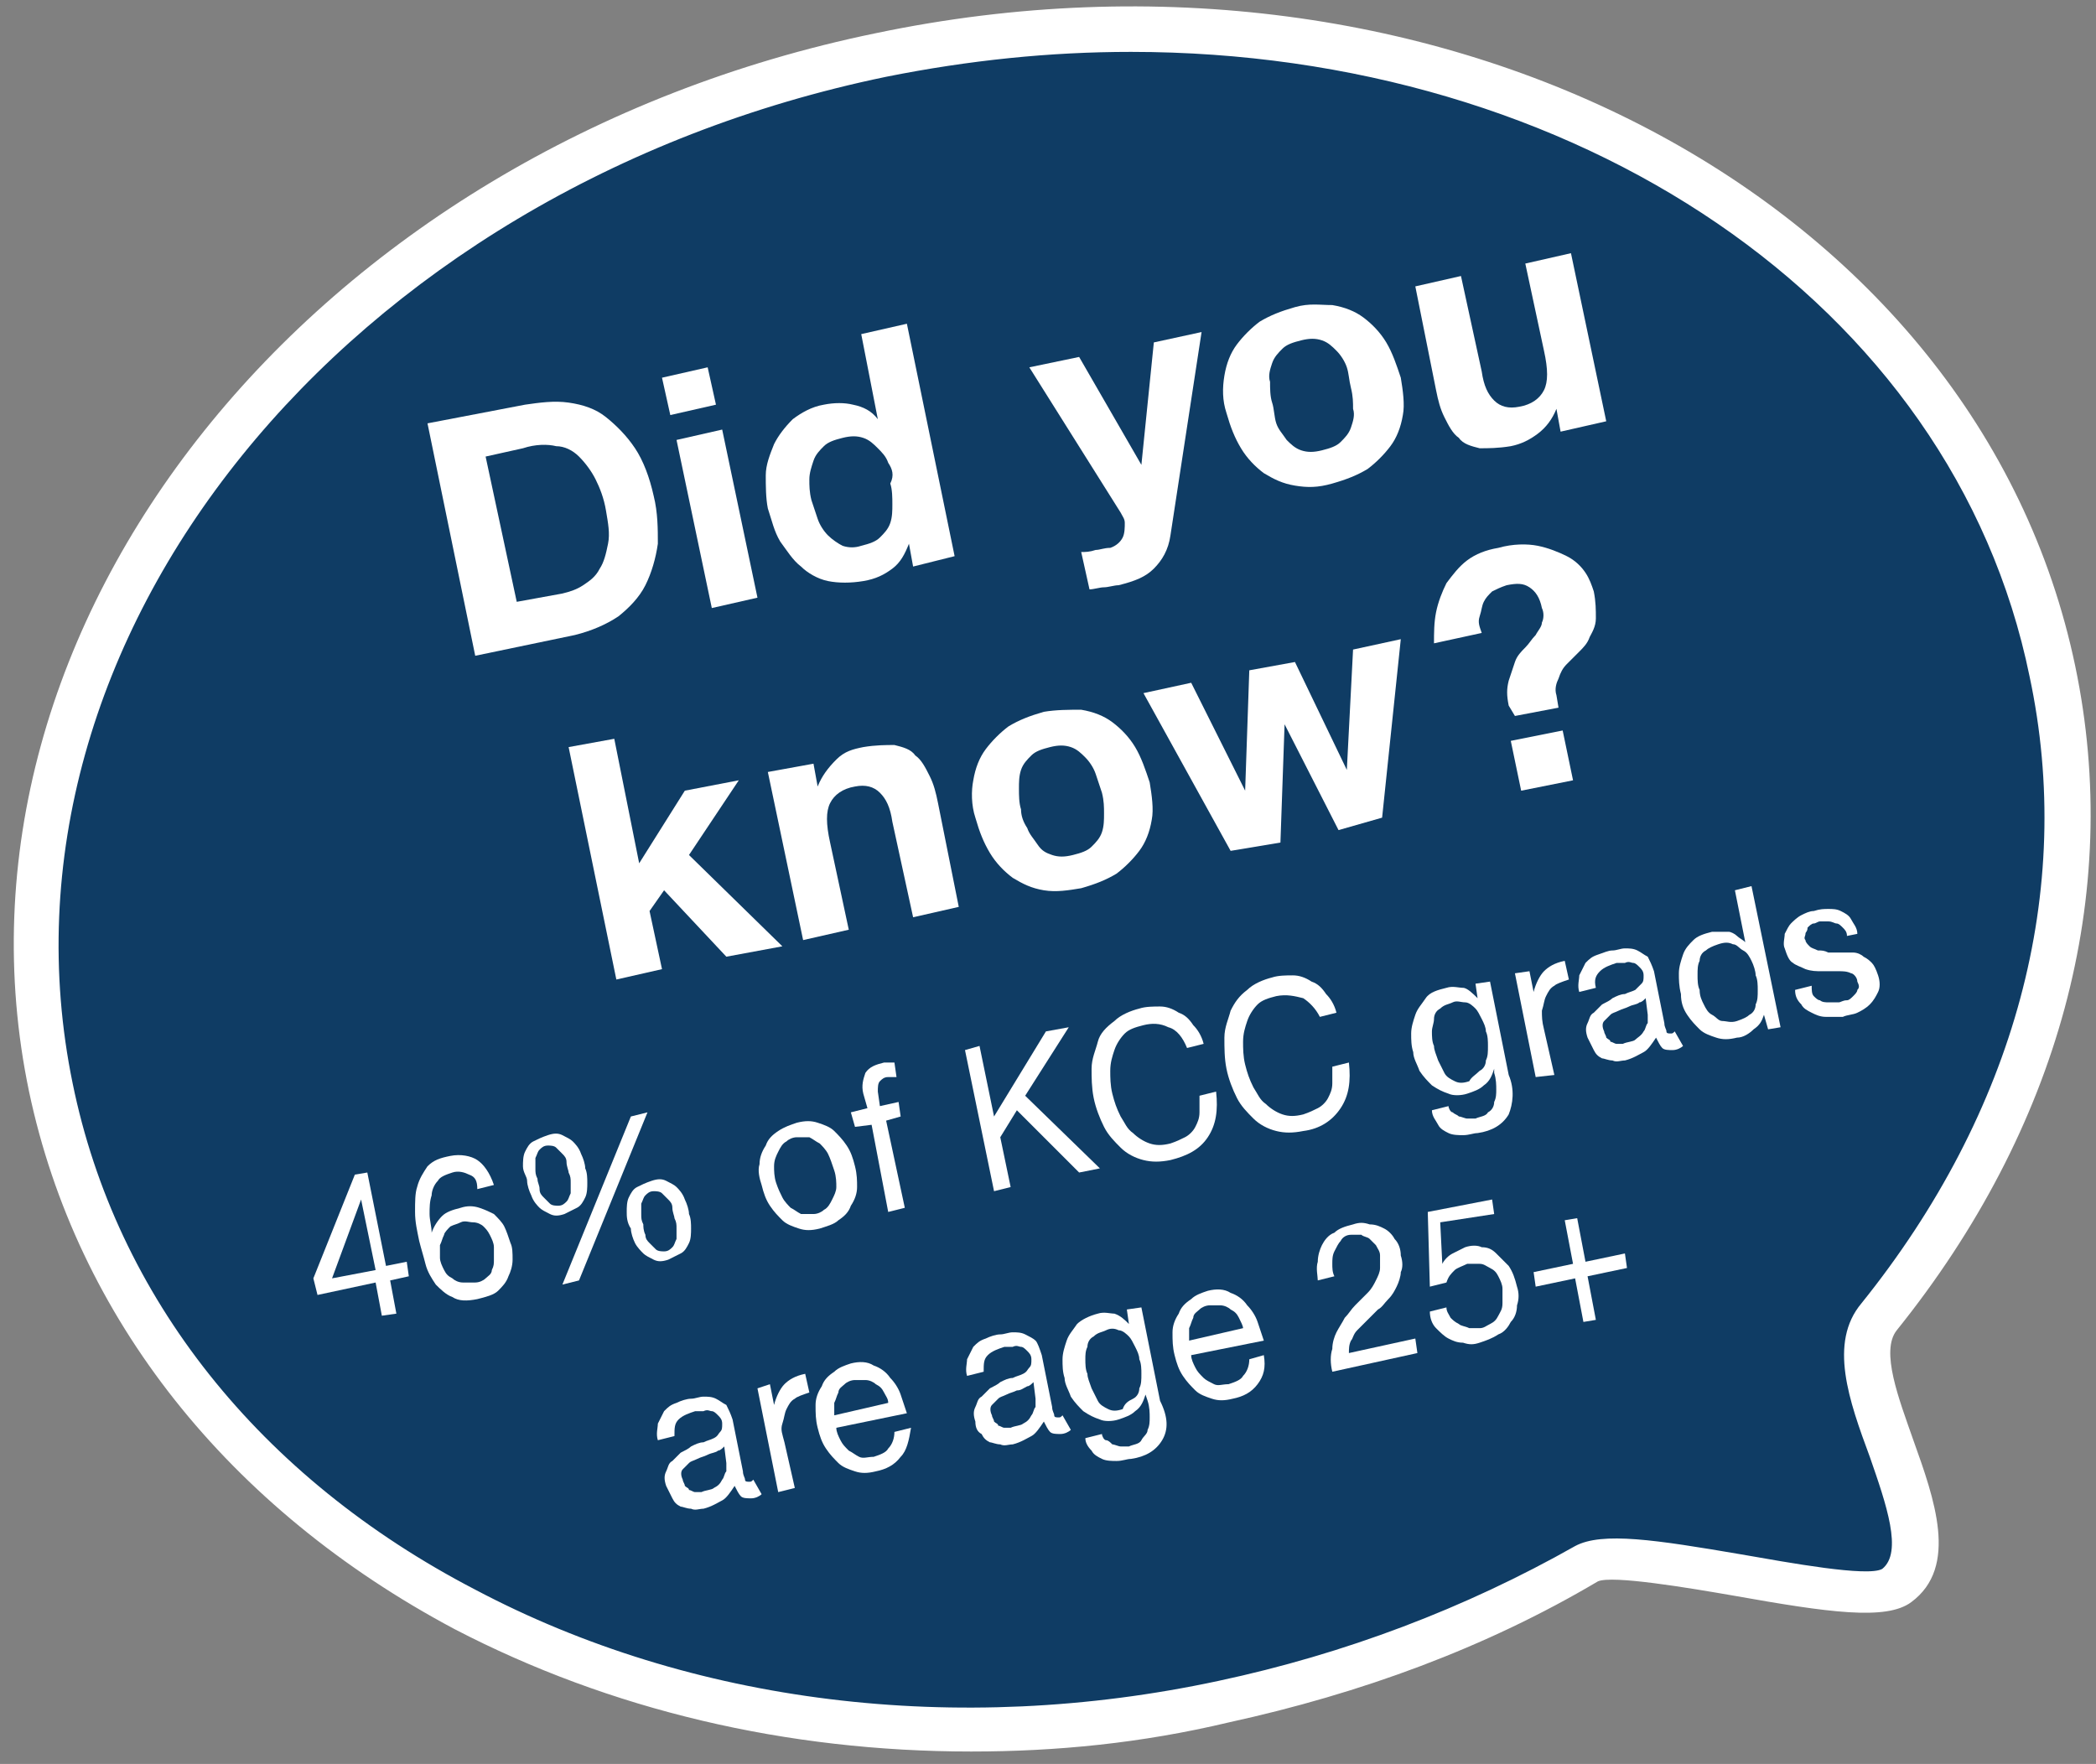 <?xml version="1.0" encoding="utf-8"?>
<!-- Generator: Adobe Illustrator 23.0.6, SVG Export Plug-In . SVG Version: 6.00 Build 0)  -->
<svg version="1.1" id="Layer_1" xmlns="http://www.w3.org/2000/svg" xmlns:xlink="http://www.w3.org/1999/xlink" x="0px" y="0px"
	 viewBox="0 0 101 85" style="enable-background:new 0 0 101 85;" xml:space="preserve">
<rect x="0" y="0" width="101" height="85" fill="#808080" stroke="none"/>
<path style="fill:#0F3C64;" d="M59,82.1c6.4-1.3,12.3-3.6,17.5-6.6c2-1.2,13.2,2.4,15,1c3.2-2.4-3.3-10-0.9-13
	c7.3-9,10.6-20.1,8.4-31.1C94.4,10.4,69.1-2.9,42.4,2.6C15.8,8.2-2.1,30.4,2.5,52.4C7,74.3,32.3,87.6,59,82.1"/>
<path style="fill:#FFFFFF;" d="M46.8,84.4c-8.9,0-17.4-2-24.9-5.9C11,72.7,3.7,63.5,1.4,52.6C-3.3,30.1,15,7.2,42.2,1.6
	c27.2-5.7,53.1,8,57.8,30.5c2.3,11-0.8,22.3-8.6,32c-0.8,1,0.1,3.3,0.8,5.3c1,2.8,2.2,6.1-0.1,7.8c-1.2,0.9-4,0.5-8.5-0.3
	c-2.3-0.4-5.9-1-6.6-0.7c-5.4,3.2-11.4,5.4-17.8,6.8l0,0C55,84,50.9,84.4,46.8,84.4z M54.5,2.5c-3.9,0-7.8,0.4-11.8,1.2
	C16.6,9.1-0.9,30.8,3.5,52.2c2.1,10.3,9,19,19.4,24.4c10.4,5.5,23.2,7.1,35.8,4.4l0,0c6.1-1.3,11.9-3.5,17.2-6.5
	c1.3-0.7,3.9-0.3,8,0.4c2.3,0.4,6.1,1.1,6.8,0.7c1-0.8,0.2-3.1-0.6-5.4c-1-2.7-2-5.5-0.4-7.4c7.4-9.2,10.3-19.9,8.1-30.2
	C94.1,14.5,75.8,2.5,54.5,2.5z"/>
<g>
	<g>
		<path style="fill:#FFFFFF;" d="M25.3,19.5c0.7-0.1,1.4-0.2,2.1-0.1c0.7,0.1,1.3,0.3,1.8,0.7c0.5,0.4,1,0.9,1.4,1.5
			c0.4,0.6,0.7,1.4,0.9,2.3c0.2,0.8,0.2,1.6,0.2,2.3c-0.1,0.7-0.3,1.4-0.6,2s-0.8,1.1-1.3,1.5c-0.6,0.4-1.3,0.7-2.1,0.9l-4.8,1
			l-2.3-11.2L25.3,19.5z M27.1,28.6c0.4-0.1,0.7-0.2,1-0.4c0.3-0.2,0.6-0.4,0.8-0.8c0.2-0.3,0.3-0.7,0.4-1.2c0.1-0.5,0-1-0.1-1.6
			c-0.1-0.6-0.3-1.1-0.5-1.5c-0.2-0.4-0.5-0.8-0.8-1.1c-0.3-0.3-0.7-0.5-1.1-0.5c-0.4-0.1-1-0.1-1.6,0.1l-1.8,0.4l1.5,7L27.1,28.6z"
			/>
		<path style="fill:#FFFFFF;" d="M32.3,20l-0.4-1.8l2.2-0.5l0.4,1.8L32.3,20z M34.8,20.7l1.7,8.1l-2.2,0.5l-1.7-8.1L34.8,20.7z"/>
		<path style="fill:#FFFFFF;" d="M43.8,26.2c-0.2,0.5-0.4,0.9-0.8,1.2c-0.4,0.3-0.8,0.5-1.4,0.6c-0.6,0.1-1.2,0.1-1.7,0
			c-0.5-0.1-1-0.4-1.3-0.7c-0.4-0.3-0.7-0.8-1-1.2c-0.3-0.5-0.4-1-0.6-1.6c-0.1-0.5-0.1-1.1-0.1-1.6c0-0.5,0.2-1,0.4-1.5
			c0.2-0.4,0.5-0.8,0.9-1.2c0.4-0.3,0.9-0.6,1.5-0.7c0.5-0.1,1-0.1,1.4,0c0.5,0.1,0.9,0.3,1.2,0.7l0,0l-0.8-4.1l2.2-0.5l2.3,11.2
			L44,27.3L43.8,26.2L43.8,26.2z M42.8,22.3c-0.1-0.3-0.3-0.5-0.5-0.7c-0.2-0.2-0.4-0.4-0.7-0.5c-0.3-0.1-0.6-0.1-1,0
			c-0.4,0.1-0.7,0.2-0.9,0.4c-0.2,0.2-0.4,0.4-0.5,0.7c-0.1,0.3-0.2,0.6-0.2,0.9c0,0.3,0,0.6,0.1,1c0.1,0.3,0.2,0.6,0.3,0.9
			c0.1,0.3,0.3,0.6,0.5,0.8c0.2,0.2,0.5,0.4,0.7,0.5c0.3,0.1,0.6,0.1,0.9,0c0.4-0.1,0.7-0.2,0.9-0.4c0.2-0.2,0.4-0.4,0.5-0.7
			c0.1-0.3,0.1-0.6,0.1-0.9c0-0.3,0-0.7-0.1-1C43.1,22.9,43,22.6,42.8,22.3z"/>
		<path style="fill:#FFFFFF;" d="M55.6,27.4c-0.4,0.4-0.9,0.6-1.7,0.8c-0.2,0-0.5,0.1-0.7,0.1c-0.2,0-0.5,0.1-0.7,0.1l-0.4-1.8
			c0.2,0,0.4,0,0.7-0.1c0.2,0,0.4-0.1,0.7-0.1c0.3-0.1,0.5-0.3,0.6-0.5c0.1-0.2,0.1-0.5,0.1-0.7c0-0.2-0.1-0.3-0.2-0.5l-4.4-7
			l2.4-0.5l3,5.2l0,0l0.6-5.9l2.3-0.5l-1.5,9.8C56.3,26.5,56,27,55.6,27.4z"/>
		<path style="fill:#FFFFFF;" d="M59,18.1c0.1-0.6,0.3-1.1,0.6-1.5c0.3-0.4,0.7-0.8,1.1-1.1c0.5-0.3,1-0.5,1.7-0.7s1.2-0.1,1.8-0.1
			c0.6,0.1,1.1,0.3,1.5,0.6c0.4,0.3,0.8,0.7,1.1,1.2c0.3,0.5,0.5,1.1,0.7,1.7c0.1,0.6,0.2,1.3,0.1,1.8c-0.1,0.6-0.3,1.1-0.6,1.5
			c-0.3,0.4-0.7,0.8-1.1,1.1c-0.5,0.3-1,0.5-1.7,0.7s-1.2,0.2-1.8,0.1c-0.6-0.1-1-0.3-1.5-0.6c-0.4-0.3-0.8-0.7-1.1-1.2
			c-0.3-0.5-0.5-1-0.7-1.7C58.9,19.3,58.9,18.7,59,18.1z M61.5,20.4c0.1,0.3,0.3,0.5,0.5,0.8c0.2,0.2,0.4,0.4,0.7,0.5
			c0.3,0.1,0.6,0.1,1,0s0.7-0.2,0.9-0.4c0.2-0.2,0.4-0.4,0.5-0.7c0.1-0.3,0.2-0.6,0.1-0.9c0-0.3,0-0.6-0.1-1S65,18,64.9,17.7
			c-0.1-0.3-0.3-0.6-0.5-0.8c-0.2-0.2-0.4-0.4-0.7-0.5c-0.3-0.1-0.6-0.1-1,0c-0.4,0.1-0.7,0.2-0.9,0.4c-0.2,0.2-0.4,0.4-0.5,0.7
			c-0.1,0.3-0.2,0.6-0.1,0.9c0,0.3,0,0.7,0.1,1S61.4,20.1,61.5,20.4z"/>
		<path style="fill:#FFFFFF;" d="M75.2,20.8l-0.2-1.1l0,0c-0.2,0.5-0.5,0.9-0.9,1.2c-0.4,0.3-0.8,0.5-1.3,0.6
			c-0.6,0.1-1.1,0.1-1.5,0.1c-0.4-0.1-0.8-0.2-1-0.5c-0.3-0.2-0.5-0.6-0.7-1c-0.2-0.4-0.3-0.8-0.4-1.3l-1-5l2.2-0.5l1,4.6
			c0.1,0.7,0.3,1.1,0.6,1.4c0.3,0.3,0.7,0.4,1.2,0.3c0.6-0.1,1-0.4,1.2-0.8c0.2-0.4,0.2-1,0-1.9l-0.9-4.2l2.2-0.5l1.7,8.1L75.2,20.8
			z"/>
	</g>
	<g>
		<path style="fill:#FFFFFF;" d="M29.6,35.6l1.2,6l2.2-3.5l2.6-0.5l-2.4,3.6l4.5,4.4L35,46.1l-3-3.2l-0.7,1l0.6,2.8l-2.2,0.5
			L27.4,36L29.6,35.6z"/>
		<path style="fill:#FFFFFF;" d="M39.2,36.8l0.2,1.1l0,0c0.2-0.5,0.5-0.9,0.9-1.3s0.8-0.5,1.3-0.6c0.6-0.1,1.1-0.1,1.5-0.1
			c0.4,0.1,0.8,0.2,1,0.5c0.3,0.2,0.5,0.6,0.7,1c0.2,0.4,0.3,0.8,0.4,1.3l1,5l-2.2,0.5l-1-4.6c-0.1-0.7-0.3-1.1-0.6-1.4
			s-0.7-0.4-1.2-0.3c-0.6,0.1-1,0.4-1.2,0.8c-0.2,0.4-0.2,1,0,1.9l0.9,4.2l-2.2,0.5l-1.7-8.1L39.2,36.8z"/>
		<path style="fill:#FFFFFF;" d="M46.9,37.6c0.1-0.6,0.3-1.1,0.6-1.5c0.3-0.4,0.7-0.8,1.1-1.1c0.5-0.3,1-0.5,1.7-0.7
			c0.6-0.1,1.2-0.1,1.8-0.1c0.6,0.1,1.1,0.3,1.5,0.6c0.4,0.3,0.8,0.7,1.1,1.2s0.5,1.1,0.7,1.7c0.1,0.6,0.2,1.3,0.1,1.8
			c-0.1,0.6-0.3,1.1-0.6,1.5c-0.3,0.4-0.7,0.8-1.1,1.1c-0.5,0.3-1,0.5-1.7,0.7c-0.6,0.1-1.2,0.2-1.8,0.1c-0.6-0.1-1-0.3-1.5-0.6
			c-0.4-0.3-0.8-0.7-1.1-1.2s-0.5-1-0.7-1.7C46.8,38.8,46.8,38.1,46.9,37.6z M49.5,39.9c0.1,0.3,0.3,0.5,0.5,0.8s0.4,0.4,0.7,0.5
			c0.3,0.1,0.6,0.1,1,0c0.4-0.1,0.7-0.2,0.9-0.4c0.2-0.2,0.4-0.4,0.5-0.7c0.1-0.3,0.1-0.6,0.1-0.9c0-0.3,0-0.6-0.1-1
			c-0.1-0.3-0.2-0.6-0.3-0.9c-0.1-0.3-0.3-0.6-0.5-0.8c-0.2-0.2-0.4-0.4-0.7-0.5c-0.3-0.1-0.6-0.1-1,0s-0.7,0.2-0.9,0.4
			c-0.2,0.2-0.4,0.4-0.5,0.7c-0.1,0.3-0.1,0.6-0.1,0.9c0,0.3,0,0.7,0.1,1C49.2,39.3,49.3,39.6,49.5,39.9z"/>
		<path style="fill:#FFFFFF;" d="M64.5,40l-2.6-5.1l0,0l-0.2,5.7L59.3,41l-4.2-7.6l2.3-0.5l2.6,5.2l0,0l0.2-5.8l2.2-0.4l2.5,5.2l0,0
			l0.3-5.8l2.3-0.5l-0.9,8.6L64.5,40z"/>
		<path style="fill:#FFFFFF;" d="M69.2,29.5c0.1-0.5,0.3-1,0.5-1.4c0.3-0.4,0.6-0.8,1-1.1c0.4-0.3,0.9-0.5,1.5-0.6
			c0.7-0.2,1.4-0.2,1.9-0.1c0.5,0.1,1,0.3,1.4,0.5c0.4,0.2,0.7,0.5,0.9,0.8c0.2,0.3,0.3,0.6,0.4,0.9c0.1,0.5,0.1,0.9,0.1,1.3
			s-0.2,0.7-0.3,0.9c-0.1,0.3-0.3,0.5-0.5,0.7c-0.2,0.2-0.4,0.4-0.6,0.6c-0.2,0.2-0.3,0.4-0.4,0.7c-0.1,0.2-0.2,0.5-0.1,0.8l0.1,0.6
			l-2.1,0.4L72.7,34c-0.1-0.5-0.1-0.8,0-1.2c0.1-0.3,0.2-0.6,0.3-0.9c0.1-0.3,0.3-0.5,0.5-0.7c0.2-0.2,0.3-0.4,0.5-0.6
			c0.1-0.2,0.3-0.4,0.3-0.6c0.1-0.2,0.1-0.5,0-0.7c-0.1-0.5-0.3-0.8-0.6-1c-0.3-0.2-0.6-0.2-1.1-0.1c-0.3,0.1-0.5,0.2-0.7,0.3
			c-0.2,0.2-0.3,0.3-0.4,0.5c-0.1,0.2-0.1,0.4-0.2,0.7s0,0.5,0.1,0.8l-2.3,0.5C69.1,30.5,69.1,30,69.2,29.5z M75.3,35.2l0.5,2.4
			l-2.5,0.5l-0.5-2.4L75.3,35.2z"/>
	</g>
	<g>
		<path style="fill:#FFFFFF;" d="M19.6,60.8l0.1,0.7l-0.9,0.2l0.3,1.6l-0.7,0.1l-0.3-1.6l-2.8,0.6l-0.2-0.8l2-5l0.6-0.1l0.9,4.5
			L19.6,60.8z M17.4,57.8L17.4,57.8l-1.4,3.8l2.1-0.4L17.4,57.8z"/>
		<path style="fill:#FFFFFF;" d="M22.6,56.6c-0.2-0.1-0.5-0.2-0.8-0.1c-0.3,0.1-0.6,0.2-0.7,0.4c-0.2,0.2-0.3,0.5-0.3,0.7
			c-0.1,0.3-0.1,0.6-0.1,0.9c0,0.3,0.1,0.6,0.1,0.9l0,0c0.1-0.3,0.3-0.6,0.5-0.8s0.5-0.3,0.9-0.4c0.3-0.1,0.6-0.1,0.9,0
			c0.3,0.1,0.5,0.2,0.7,0.3c0.2,0.2,0.4,0.4,0.5,0.6c0.1,0.2,0.2,0.5,0.3,0.8c0.1,0.2,0.1,0.5,0.1,0.8c0,0.3-0.1,0.6-0.2,0.8
			c-0.1,0.3-0.3,0.5-0.5,0.7c-0.2,0.2-0.6,0.3-1,0.4c-0.5,0.1-0.9,0.1-1.2-0.1c-0.3-0.1-0.6-0.4-0.8-0.6c-0.2-0.3-0.4-0.6-0.5-1
			c-0.1-0.4-0.2-0.7-0.3-1.1c-0.1-0.5-0.2-0.9-0.2-1.4c0-0.5,0-0.9,0.1-1.2c0.1-0.4,0.3-0.7,0.5-1c0.3-0.3,0.6-0.4,1.1-0.5
			c0.5-0.1,1,0,1.3,0.2s0.6,0.6,0.8,1.2l-0.8,0.2C23,56.9,22.9,56.7,22.6,56.6z M21.7,59.1c-0.1,0.1-0.3,0.3-0.3,0.4
			c-0.1,0.2-0.1,0.3-0.2,0.5c0,0.2,0,0.4,0,0.6c0,0.2,0.1,0.4,0.2,0.6c0.1,0.2,0.2,0.3,0.4,0.4c0.1,0.1,0.3,0.2,0.5,0.2
			c0.2,0,0.4,0,0.6,0c0.2,0,0.4-0.1,0.5-0.2c0.1-0.1,0.3-0.2,0.3-0.4c0.1-0.2,0.1-0.3,0.1-0.5s0-0.4,0-0.6c0-0.2-0.1-0.4-0.2-0.6
			s-0.2-0.3-0.3-0.4c-0.1-0.1-0.3-0.2-0.5-0.2c-0.2,0-0.4-0.1-0.6,0S21.9,59,21.7,59.1z"/>
		<path style="fill:#FFFFFF;" d="M25.2,56.2c0-0.2,0-0.5,0.1-0.7c0.1-0.2,0.2-0.4,0.4-0.5c0.2-0.1,0.4-0.2,0.7-0.3
			c0.3-0.1,0.5-0.1,0.7,0c0.2,0.1,0.4,0.2,0.5,0.3s0.3,0.3,0.4,0.6c0.1,0.2,0.2,0.5,0.2,0.7c0.1,0.2,0.1,0.5,0.1,0.7
			c0,0.2,0,0.5-0.1,0.7c-0.1,0.2-0.2,0.4-0.4,0.5c-0.2,0.1-0.4,0.2-0.6,0.3c-0.3,0.1-0.5,0.1-0.7,0c-0.2-0.1-0.4-0.2-0.5-0.3
			c-0.1-0.1-0.3-0.3-0.4-0.6c-0.1-0.2-0.2-0.5-0.2-0.7S25.2,56.5,25.2,56.2z M26,57.3c0,0.2,0.1,0.3,0.2,0.4
			c0.1,0.1,0.2,0.2,0.3,0.3c0.1,0.1,0.3,0.1,0.4,0.1c0.2,0,0.3-0.1,0.4-0.2c0.1-0.1,0.1-0.2,0.2-0.4c0-0.1,0-0.3,0-0.5
			c0-0.2,0-0.3-0.1-0.5c0-0.1-0.1-0.3-0.1-0.5c0-0.2-0.1-0.3-0.2-0.4c-0.1-0.1-0.2-0.2-0.3-0.3c-0.1-0.1-0.3-0.1-0.4-0.1
			c-0.2,0-0.3,0.1-0.4,0.2c-0.1,0.1-0.1,0.2-0.2,0.4c0,0.1,0,0.3,0,0.5c0,0.2,0,0.3,0.1,0.5C25.9,57,26,57.1,26,57.3z M31.2,53.6
			l-3.3,8.1l-0.8,0.2l3.3-8.1L31.2,53.6z M30.2,58.4c0-0.2,0-0.5,0.1-0.7c0.1-0.2,0.2-0.4,0.4-0.5c0.2-0.1,0.4-0.2,0.7-0.3
			c0.3-0.1,0.5-0.1,0.7,0c0.2,0.1,0.4,0.2,0.5,0.3s0.3,0.3,0.4,0.6c0.1,0.2,0.2,0.5,0.2,0.7c0.1,0.2,0.1,0.5,0.1,0.7s0,0.5-0.1,0.7
			c-0.1,0.2-0.2,0.4-0.4,0.5s-0.4,0.2-0.6,0.3c-0.3,0.1-0.5,0.1-0.7,0s-0.4-0.2-0.5-0.3c-0.1-0.1-0.3-0.3-0.4-0.5s-0.2-0.5-0.2-0.7
			C30.2,58.9,30.2,58.6,30.2,58.4z M31.1,59.5c0,0.2,0.1,0.3,0.2,0.4c0.1,0.1,0.2,0.2,0.3,0.3c0.1,0.1,0.3,0.1,0.4,0.1
			c0.2,0,0.3-0.1,0.4-0.2c0.1-0.1,0.1-0.2,0.2-0.4c0-0.1,0-0.3,0-0.5c0-0.2,0-0.3-0.1-0.5c0-0.1-0.1-0.3-0.1-0.5
			c0-0.2-0.1-0.3-0.2-0.4c-0.1-0.1-0.2-0.2-0.3-0.3s-0.3-0.1-0.4-0.1c-0.2,0-0.3,0.1-0.4,0.2c-0.1,0.1-0.1,0.2-0.2,0.4
			c0,0.1,0,0.3,0,0.5c0,0.2,0,0.3,0.1,0.5C31,59.1,31,59.3,31.1,59.5z"/>
		<path style="fill:#FFFFFF;" d="M36.6,56.1c0-0.3,0.1-0.6,0.3-0.9c0.1-0.3,0.3-0.5,0.6-0.7c0.3-0.2,0.6-0.3,0.9-0.4
			c0.4-0.1,0.7-0.1,1,0c0.3,0.1,0.6,0.2,0.8,0.4c0.2,0.2,0.4,0.4,0.6,0.7c0.2,0.3,0.3,0.6,0.4,1s0.1,0.7,0.1,1
			c0,0.3-0.1,0.6-0.3,0.9c-0.1,0.3-0.3,0.5-0.6,0.7c-0.2,0.2-0.6,0.3-0.9,0.4c-0.4,0.1-0.7,0.1-1,0c-0.3-0.1-0.6-0.2-0.8-0.4
			c-0.2-0.2-0.4-0.4-0.6-0.7c-0.2-0.3-0.3-0.6-0.4-1C36.6,56.8,36.5,56.4,36.6,56.1z M37.7,57.7c0.1,0.2,0.3,0.4,0.4,0.5
			c0.2,0.1,0.3,0.2,0.5,0.3c0.2,0,0.4,0,0.6,0c0.2,0,0.4-0.1,0.5-0.2c0.2-0.1,0.3-0.3,0.4-0.5c0.1-0.2,0.2-0.4,0.2-0.6
			c0-0.2,0-0.5-0.1-0.8s-0.2-0.6-0.3-0.8c-0.1-0.2-0.3-0.4-0.4-0.5c-0.2-0.1-0.3-0.2-0.5-0.3c-0.2,0-0.4,0-0.6,0
			c-0.2,0-0.4,0.1-0.5,0.2c-0.2,0.1-0.3,0.3-0.4,0.5c-0.1,0.2-0.2,0.4-0.2,0.7c0,0.2,0,0.5,0.1,0.8S37.6,57.5,37.7,57.7z"/>
		<path style="fill:#FFFFFF;" d="M41.2,54.3L41,53.6l0.8-0.2l-0.2-0.7c-0.1-0.4,0-0.7,0.1-1c0.2-0.3,0.5-0.4,0.9-0.5
			c0.1,0,0.2,0,0.2,0s0.2,0,0.3,0l0.1,0.7c-0.1,0-0.1,0-0.2,0c-0.1,0-0.2,0-0.2,0c-0.2,0-0.3,0.1-0.4,0.2c-0.1,0.1-0.1,0.3-0.1,0.5
			l0.1,0.7l0.9-0.2l0.1,0.7L42.7,54l0.9,4.2l-0.8,0.2L42,54.2L41.2,54.3z"/>
		<path style="fill:#FFFFFF;" d="M47.2,50.4l0.7,3.4l2.5-4.1l1.1-0.2l-2.1,3.3l3.6,3.5L52,56.5l-3-3l-0.8,1.3l0.5,2.4l-0.8,0.2
			l-1.4-6.8L47.2,50.4z"/>
		<path style="fill:#FFFFFF;" d="M56.3,49.5c-0.4-0.2-0.8-0.2-1.2-0.1c-0.4,0.1-0.7,0.2-0.9,0.4c-0.2,0.2-0.4,0.5-0.5,0.8
			c-0.1,0.3-0.2,0.6-0.2,1c0,0.3,0,0.7,0.1,1.1c0.1,0.4,0.2,0.7,0.4,1.1c0.2,0.3,0.3,0.6,0.6,0.8c0.2,0.2,0.5,0.4,0.8,0.5
			c0.3,0.1,0.6,0.1,1,0c0.3-0.1,0.5-0.2,0.7-0.3s0.4-0.3,0.5-0.5c0.1-0.2,0.2-0.4,0.2-0.7c0-0.3,0-0.5,0-0.8l0.8-0.2
			c0.1,0.9,0,1.6-0.4,2.2c-0.4,0.6-1,0.9-1.8,1.1c-0.5,0.1-0.9,0.1-1.3,0s-0.8-0.3-1.1-0.6c-0.3-0.3-0.6-0.6-0.8-1
			c-0.2-0.4-0.4-0.9-0.5-1.4c-0.1-0.5-0.1-1-0.1-1.4c0-0.5,0.2-0.9,0.3-1.3s0.4-0.7,0.8-1c0.3-0.3,0.8-0.5,1.2-0.6
			c0.3-0.1,0.7-0.1,1-0.1c0.3,0,0.6,0.1,0.9,0.3c0.3,0.1,0.5,0.3,0.7,0.6c0.2,0.2,0.4,0.5,0.5,0.9l-0.8,0.2
			C57,50,56.7,49.6,56.3,49.5z"/>
		<path style="fill:#FFFFFF;" d="M62.8,48.1C62.4,48,62,47.9,61.5,48c-0.4,0.1-0.7,0.2-0.9,0.4s-0.4,0.5-0.5,0.8
			c-0.1,0.3-0.2,0.6-0.2,1c0,0.3,0,0.7,0.1,1.1c0.1,0.4,0.2,0.7,0.4,1.1c0.2,0.3,0.3,0.6,0.6,0.8c0.2,0.2,0.5,0.4,0.8,0.5
			c0.3,0.1,0.6,0.1,1,0c0.3-0.1,0.5-0.2,0.7-0.3s0.4-0.3,0.5-0.5c0.1-0.2,0.2-0.4,0.2-0.7c0-0.3,0-0.5,0-0.8l0.8-0.2
			c0.1,0.9,0,1.6-0.4,2.2c-0.4,0.6-1,1-1.8,1.1c-0.5,0.1-0.9,0.1-1.3,0c-0.4-0.1-0.8-0.3-1.1-0.6c-0.3-0.3-0.6-0.6-0.8-1
			s-0.4-0.9-0.5-1.4C59,51,59,50.5,59,50c0-0.5,0.2-0.9,0.3-1.3c0.2-0.4,0.4-0.7,0.8-1c0.3-0.3,0.8-0.5,1.2-0.6
			c0.3-0.1,0.7-0.1,1-0.1c0.3,0,0.6,0.1,0.9,0.3c0.3,0.1,0.5,0.3,0.7,0.6c0.2,0.2,0.4,0.5,0.5,0.9l-0.8,0.2
			C63.4,48.6,63.1,48.3,62.8,48.1z"/>
		<path style="fill:#FFFFFF;" d="M72.7,53.7c-0.3,0.5-0.8,0.8-1.5,0.9c-0.2,0-0.4,0.1-0.7,0.1c-0.2,0-0.5,0-0.7-0.1
			c-0.2-0.1-0.4-0.2-0.5-0.4C69.2,54,69,53.8,69,53.5l0.8-0.2c0,0.1,0.1,0.3,0.2,0.3c0.1,0.1,0.2,0.1,0.3,0.2c0.1,0,0.3,0.1,0.4,0.1
			c0.1,0,0.3,0,0.4,0c0.2-0.1,0.5-0.1,0.6-0.3c0.2-0.1,0.3-0.3,0.3-0.5c0.1-0.2,0.1-0.4,0.1-0.6c0-0.2,0-0.5-0.1-0.8L72,51.5l0,0
			c-0.1,0.3-0.2,0.6-0.5,0.8c-0.2,0.2-0.5,0.3-0.8,0.4c-0.3,0.1-0.7,0.1-0.9,0c-0.3-0.1-0.5-0.2-0.8-0.4c-0.2-0.2-0.4-0.4-0.6-0.7
			c-0.1-0.3-0.3-0.6-0.3-0.9c-0.1-0.3-0.1-0.6-0.1-0.9s0.1-0.6,0.2-0.9c0.1-0.3,0.3-0.5,0.5-0.8s0.6-0.4,1-0.5c0.3-0.1,0.6,0,0.8,0
			s0.5,0.3,0.7,0.5l0,0l-0.1-0.7l0.7-0.1l0.9,4.5C73,52.5,72.9,53.2,72.7,53.7z M71.3,51.6c0.2-0.1,0.3-0.3,0.3-0.5
			c0.1-0.2,0.1-0.4,0.1-0.7c0-0.2,0-0.5-0.1-0.7c0-0.2-0.1-0.4-0.2-0.6c-0.1-0.2-0.2-0.4-0.3-0.5c-0.1-0.1-0.3-0.3-0.5-0.3
			s-0.4-0.1-0.6,0c-0.2,0.1-0.4,0.1-0.6,0.3c-0.2,0.1-0.3,0.3-0.3,0.5s-0.1,0.4-0.1,0.6c0,0.2,0,0.5,0.1,0.7c0,0.2,0.1,0.4,0.2,0.7
			c0.1,0.2,0.2,0.4,0.3,0.6c0.1,0.2,0.3,0.3,0.5,0.4c0.2,0.1,0.4,0.1,0.7,0C70.9,51.9,71.1,51.8,71.3,51.6z"/>
		<path style="fill:#FFFFFF;" d="M73.7,46.8l0.2,1l0,0c0.1-0.4,0.3-0.8,0.5-1c0.2-0.2,0.5-0.4,1-0.5l0.2,0.9
			c-0.3,0.1-0.6,0.2-0.7,0.3c-0.2,0.1-0.3,0.3-0.4,0.5c-0.1,0.2-0.1,0.4-0.2,0.7c0,0.3,0,0.5,0.1,0.9l0.5,2.2L74,51.9l-1-5
			L73.7,46.8z"/>
		<path style="fill:#FFFFFF;" d="M81.1,50.4c-0.1,0.1-0.3,0.2-0.5,0.2c-0.2,0-0.4,0-0.5-0.1c-0.1-0.1-0.2-0.3-0.3-0.5
			c-0.2,0.3-0.4,0.6-0.6,0.7s-0.5,0.3-0.9,0.4c-0.2,0-0.4,0.1-0.6,0c-0.2,0-0.4-0.1-0.5-0.1c-0.2-0.1-0.3-0.2-0.4-0.4
			c-0.1-0.2-0.2-0.4-0.3-0.6c-0.1-0.3-0.1-0.5,0-0.7c0.1-0.2,0.1-0.4,0.3-0.5c0.1-0.1,0.3-0.3,0.4-0.4c0.2-0.1,0.4-0.2,0.5-0.3
			c0.2-0.1,0.4-0.2,0.6-0.2c0.2-0.1,0.3-0.1,0.5-0.2c0.1-0.1,0.2-0.2,0.3-0.3c0.1-0.1,0.1-0.2,0.1-0.4c0-0.2-0.1-0.3-0.2-0.4
			c-0.1-0.1-0.2-0.2-0.3-0.2c-0.1,0-0.2-0.1-0.4,0c-0.1,0-0.2,0-0.4,0c-0.3,0.1-0.6,0.2-0.8,0.4c-0.2,0.2-0.3,0.4-0.2,0.8l-0.8,0.2
			c-0.1-0.3,0-0.6,0-0.8c0.1-0.2,0.2-0.4,0.3-0.6c0.2-0.2,0.3-0.3,0.6-0.4s0.5-0.2,0.7-0.2c0.2,0,0.4-0.1,0.6-0.1
			c0.2,0,0.4,0,0.6,0.1c0.2,0.1,0.3,0.2,0.5,0.3c0.1,0.2,0.2,0.4,0.3,0.7l0.5,2.5c0,0.2,0.1,0.3,0.1,0.4c0,0.1,0.1,0.1,0.2,0.1
			c0.1,0,0.1,0,0.2-0.1L81.1,50.4z M79.3,48.1c-0.1,0.1-0.2,0.2-0.3,0.2c-0.1,0.1-0.3,0.1-0.5,0.2c-0.2,0.1-0.3,0.1-0.5,0.2
			c-0.2,0.1-0.3,0.1-0.4,0.2c-0.1,0.1-0.2,0.2-0.3,0.3c-0.1,0.1-0.1,0.3,0,0.5c0,0.1,0.1,0.2,0.1,0.3c0.1,0.1,0.2,0.1,0.2,0.2
			c0.1,0,0.2,0.1,0.3,0.1c0.1,0,0.2,0,0.3,0c0.2-0.1,0.5-0.1,0.6-0.2s0.3-0.2,0.4-0.4c0.1-0.1,0.1-0.3,0.2-0.4c0-0.1,0-0.3,0-0.4
			L79.3,48.1z"/>
		<path style="fill:#FFFFFF;" d="M85.2,49.6L85,48.9l0,0c-0.1,0.3-0.2,0.5-0.5,0.7C84.3,49.8,84,50,83.7,50c-0.4,0.1-0.7,0.1-1,0
			s-0.6-0.2-0.8-0.4c-0.2-0.2-0.4-0.4-0.6-0.7c-0.2-0.3-0.3-0.6-0.3-1c-0.1-0.4-0.1-0.7-0.1-1c0-0.3,0.1-0.6,0.2-0.9
			c0.1-0.3,0.3-0.5,0.5-0.7c0.2-0.2,0.5-0.3,0.9-0.4c0.1,0,0.2,0,0.4,0c0.1,0,0.3,0,0.4,0c0.1,0,0.3,0.1,0.4,0.2
			c0.1,0.1,0.3,0.2,0.4,0.3l0,0l-0.5-2.5l0.8-0.2l1.4,6.8L85.2,49.6z M82.1,48.4c0.1,0.2,0.2,0.4,0.4,0.5c0.2,0.1,0.3,0.3,0.5,0.3
			s0.4,0.1,0.7,0c0.3-0.1,0.5-0.2,0.6-0.3c0.2-0.1,0.3-0.3,0.3-0.5c0.1-0.2,0.1-0.4,0.1-0.7c0-0.2,0-0.5-0.1-0.7
			c0-0.2-0.1-0.5-0.2-0.7c-0.1-0.2-0.2-0.4-0.4-0.5c-0.2-0.1-0.3-0.3-0.5-0.3c-0.2-0.1-0.4-0.1-0.7,0c-0.3,0.1-0.5,0.2-0.6,0.3
			c-0.2,0.1-0.3,0.3-0.3,0.5c-0.1,0.2-0.1,0.4-0.1,0.7c0,0.2,0,0.5,0.1,0.7C81.9,48,82,48.2,82.1,48.4z"/>
		<path style="fill:#FFFFFF;" d="M87.4,48c0.1,0.1,0.2,0.2,0.3,0.2c0.1,0.1,0.3,0.1,0.4,0.1s0.3,0,0.5,0c0.1,0,0.2-0.1,0.4-0.1
			c0.1,0,0.2-0.1,0.3-0.2c0.1-0.1,0.2-0.2,0.2-0.3c0.1-0.1,0.1-0.2,0-0.4c0-0.2-0.2-0.4-0.3-0.4c-0.2-0.1-0.4-0.1-0.6-0.1
			c-0.2,0-0.5,0-0.8,0c-0.3,0-0.5,0-0.8-0.1c-0.2-0.1-0.5-0.2-0.6-0.3c-0.2-0.1-0.3-0.4-0.4-0.7c-0.1-0.2,0-0.5,0-0.7
			c0.1-0.2,0.2-0.4,0.3-0.5c0.1-0.1,0.3-0.3,0.5-0.4c0.2-0.1,0.4-0.2,0.6-0.2c0.3-0.1,0.5-0.1,0.7-0.1c0.2,0,0.4,0,0.6,0.1
			c0.2,0.1,0.4,0.2,0.5,0.4c0.1,0.2,0.3,0.4,0.3,0.7L89,45.1c0-0.2-0.1-0.3-0.2-0.4c-0.1-0.1-0.2-0.2-0.3-0.2
			c-0.1,0-0.2-0.1-0.4-0.1c-0.1,0-0.3,0-0.4,0c-0.1,0-0.2,0.1-0.3,0.1c-0.1,0-0.2,0.1-0.3,0.2C87.1,44.9,87,44.9,87,45
			c0,0.1-0.1,0.2,0,0.3c0,0.1,0.1,0.2,0.2,0.3s0.2,0.1,0.4,0.2c0.2,0,0.3,0,0.5,0.1c0.2,0,0.4,0,0.6,0c0.2,0,0.4,0,0.6,0
			c0.2,0,0.4,0.1,0.5,0.2c0.2,0.1,0.3,0.2,0.4,0.3c0.1,0.1,0.2,0.3,0.3,0.6c0.1,0.3,0.1,0.6,0,0.8c-0.1,0.2-0.2,0.4-0.4,0.6
			c-0.2,0.2-0.4,0.3-0.6,0.4S89,48.9,88.8,49C88.5,49,88.3,49,88,49s-0.5-0.1-0.7-0.2c-0.2-0.1-0.4-0.2-0.5-0.4
			c-0.2-0.2-0.3-0.4-0.3-0.7l0.8-0.2C87.3,47.7,87.3,47.9,87.4,48z"/>
	</g>
	<g>
		<path style="fill:#FFFFFF;" d="M36.7,72c-0.1,0.1-0.3,0.2-0.5,0.2c-0.2,0-0.4,0-0.5-0.1s-0.2-0.3-0.3-0.5
			c-0.2,0.3-0.4,0.6-0.6,0.7s-0.5,0.3-0.9,0.4c-0.2,0-0.4,0.1-0.6,0c-0.2,0-0.4-0.1-0.5-0.1c-0.2-0.1-0.3-0.2-0.4-0.4
			c-0.1-0.2-0.2-0.4-0.3-0.6c-0.1-0.3-0.1-0.5,0-0.7c0.1-0.2,0.1-0.4,0.3-0.5c0.1-0.1,0.3-0.3,0.4-0.4c0.2-0.1,0.4-0.2,0.5-0.3
			c0.2-0.1,0.4-0.2,0.6-0.2c0.2-0.1,0.3-0.1,0.5-0.2s0.2-0.2,0.3-0.3c0.1-0.1,0.1-0.2,0.1-0.4c0-0.2-0.1-0.3-0.2-0.4
			c-0.1-0.1-0.2-0.2-0.3-0.2c-0.1,0-0.2-0.1-0.4,0c-0.1,0-0.2,0-0.4,0c-0.3,0.1-0.6,0.2-0.8,0.4c-0.2,0.2-0.2,0.4-0.2,0.8l-0.8,0.2
			c-0.1-0.3,0-0.6,0-0.8c0.1-0.2,0.2-0.4,0.3-0.6c0.2-0.2,0.3-0.3,0.6-0.4c0.2-0.1,0.5-0.2,0.7-0.2c0.2,0,0.4-0.1,0.6-0.1
			c0.2,0,0.4,0,0.6,0.1c0.2,0.1,0.3,0.2,0.5,0.3c0.1,0.2,0.2,0.4,0.3,0.7l0.5,2.5c0,0.2,0.1,0.3,0.1,0.4c0,0.1,0.1,0.1,0.2,0.1
			c0.1,0,0.1,0,0.2-0.1L36.7,72z M34.9,69.7c-0.1,0.1-0.2,0.2-0.3,0.2c-0.1,0.1-0.3,0.1-0.5,0.2c-0.2,0.1-0.3,0.1-0.5,0.2
			c-0.2,0.1-0.3,0.1-0.4,0.2c-0.1,0.1-0.2,0.2-0.3,0.3c-0.1,0.1-0.1,0.3,0,0.5c0,0.1,0.1,0.2,0.1,0.3c0.1,0.1,0.2,0.1,0.2,0.2
			c0.1,0,0.2,0.1,0.3,0.1c0.1,0,0.2,0,0.3,0c0.2-0.1,0.5-0.1,0.6-0.2c0.2-0.1,0.3-0.2,0.4-0.4c0.1-0.1,0.1-0.3,0.2-0.4
			c0-0.1,0-0.3,0-0.4L34.9,69.7z"/>
		<path style="fill:#FFFFFF;" d="M37.1,66.7l0.2,1l0,0c0.1-0.4,0.3-0.8,0.5-1c0.2-0.2,0.5-0.4,1-0.5l0.2,0.9
			c-0.3,0.1-0.6,0.2-0.7,0.3c-0.2,0.1-0.3,0.3-0.4,0.5c-0.1,0.2-0.1,0.4-0.2,0.7s0,0.5,0.1,0.9l0.5,2.2l-0.8,0.2l-1-5L37.1,66.7z"/>
		<path style="fill:#FFFFFF;" d="M43.4,70.2c-0.3,0.4-0.7,0.6-1.2,0.7c-0.4,0.1-0.7,0.1-1,0s-0.6-0.2-0.8-0.4
			c-0.2-0.2-0.4-0.4-0.6-0.7c-0.2-0.3-0.3-0.6-0.4-1c-0.1-0.4-0.1-0.7-0.1-1.1c0-0.3,0.1-0.6,0.3-0.9c0.1-0.3,0.3-0.5,0.6-0.7
			c0.2-0.2,0.5-0.3,0.8-0.4c0.4-0.1,0.8-0.1,1.1,0.1c0.3,0.1,0.6,0.3,0.8,0.6c0.2,0.2,0.4,0.5,0.5,0.8c0.1,0.3,0.2,0.6,0.3,0.9
			l-3.4,0.7c0,0.2,0.1,0.4,0.2,0.6c0.1,0.2,0.2,0.3,0.4,0.5c0.2,0.1,0.3,0.2,0.5,0.3s0.4,0,0.7,0c0.3-0.1,0.6-0.2,0.7-0.4
			c0.2-0.2,0.3-0.5,0.3-0.8l0.8-0.2C43.8,69.4,43.7,69.9,43.4,70.2z M42.6,67.1c-0.1-0.2-0.2-0.3-0.4-0.4c-0.1-0.1-0.3-0.2-0.5-0.2
			c-0.2,0-0.4,0-0.5,0c-0.2,0-0.4,0.1-0.5,0.2c-0.1,0.1-0.3,0.2-0.3,0.4c-0.1,0.2-0.1,0.3-0.2,0.5c0,0.2,0,0.4,0,0.6l2.6-0.6
			C42.8,67.4,42.7,67.3,42.6,67.1z"/>
		<path style="fill:#FFFFFF;" d="M51.6,68.9c-0.1,0.1-0.3,0.2-0.5,0.2c-0.2,0-0.4,0-0.5-0.1s-0.2-0.3-0.3-0.5
			c-0.2,0.3-0.4,0.6-0.6,0.7s-0.5,0.3-0.9,0.4c-0.2,0-0.4,0.1-0.6,0c-0.2,0-0.4-0.1-0.5-0.1c-0.2-0.1-0.3-0.2-0.4-0.4
			C47.1,69,47,68.8,47,68.5c-0.1-0.3-0.1-0.5,0-0.7c0.1-0.2,0.1-0.4,0.3-0.5c0.1-0.1,0.3-0.3,0.4-0.4c0.2-0.1,0.4-0.2,0.5-0.3
			c0.2-0.1,0.4-0.2,0.6-0.2c0.2-0.1,0.3-0.1,0.5-0.2s0.2-0.2,0.3-0.3c0.1-0.1,0.1-0.2,0.1-0.4c0-0.2-0.1-0.3-0.2-0.4
			c-0.1-0.1-0.2-0.2-0.3-0.2c-0.1,0-0.2-0.1-0.4,0c-0.1,0-0.2,0-0.4,0c-0.3,0.1-0.6,0.2-0.8,0.4c-0.2,0.2-0.2,0.4-0.2,0.8l-0.8,0.2
			c-0.1-0.3,0-0.6,0-0.8c0.1-0.2,0.2-0.4,0.3-0.6c0.2-0.2,0.3-0.3,0.6-0.4c0.2-0.1,0.5-0.2,0.7-0.2c0.2,0,0.4-0.1,0.6-0.1
			c0.2,0,0.4,0,0.6,0.1c0.2,0.1,0.4,0.2,0.5,0.3s0.2,0.4,0.3,0.7l0.5,2.5c0,0.2,0.1,0.3,0.1,0.4c0,0.1,0.1,0.1,0.2,0.1
			c0.1,0,0.1,0,0.2-0.1L51.6,68.9z M49.8,66.6c-0.1,0.1-0.2,0.2-0.3,0.2C49.3,66.9,49.2,67,49,67c-0.2,0.1-0.3,0.1-0.5,0.2
			c-0.2,0.1-0.3,0.1-0.4,0.2c-0.1,0.1-0.2,0.2-0.3,0.3s-0.1,0.3,0,0.5c0,0.1,0.1,0.2,0.1,0.3c0.1,0.1,0.2,0.1,0.2,0.2
			c0.1,0,0.2,0.1,0.3,0.1c0.1,0,0.2,0,0.3,0c0.2-0.1,0.5-0.1,0.6-0.2c0.2-0.1,0.3-0.2,0.4-0.4c0.1-0.1,0.1-0.3,0.2-0.4
			c0-0.1,0-0.3,0-0.4L49.8,66.6z"/>
		<path style="fill:#FFFFFF;" d="M56,69.4c-0.3,0.5-0.8,0.8-1.5,0.9c-0.2,0-0.4,0.1-0.7,0.1c-0.2,0-0.5,0-0.7-0.1
			c-0.2-0.1-0.4-0.2-0.5-0.4c-0.2-0.2-0.3-0.4-0.3-0.6l0.8-0.2c0,0.1,0.1,0.3,0.2,0.3s0.2,0.1,0.3,0.2c0.1,0,0.3,0.1,0.4,0.1
			c0.1,0,0.3,0,0.4,0c0.2-0.1,0.5-0.1,0.6-0.3s0.3-0.3,0.3-0.5c0.1-0.2,0.1-0.4,0.1-0.6c0-0.2,0-0.5-0.1-0.8l-0.1-0.3l0,0
			c-0.1,0.3-0.2,0.6-0.5,0.8c-0.2,0.2-0.5,0.3-0.8,0.4c-0.3,0.1-0.7,0.1-0.9,0c-0.3-0.1-0.5-0.2-0.8-0.4c-0.2-0.2-0.4-0.4-0.6-0.7
			c-0.1-0.3-0.3-0.6-0.3-0.9c-0.1-0.3-0.1-0.6-0.1-0.9s0.1-0.6,0.2-0.9c0.1-0.3,0.3-0.5,0.5-0.8c0.2-0.2,0.6-0.4,1-0.5
			c0.3-0.1,0.6,0,0.8,0c0.3,0.1,0.5,0.3,0.7,0.5l0,0l-0.1-0.7l0.7-0.1l0.9,4.5C56.3,68.3,56.3,68.9,56,69.4z M54.6,67.4
			c0.2-0.1,0.3-0.3,0.3-0.5c0.1-0.2,0.1-0.4,0.1-0.7c0-0.2,0-0.5-0.1-0.7c0-0.2-0.1-0.4-0.2-0.6c-0.1-0.2-0.2-0.4-0.3-0.5
			c-0.1-0.1-0.3-0.3-0.5-0.3c-0.2-0.1-0.4-0.1-0.6,0c-0.2,0.1-0.4,0.1-0.6,0.3c-0.2,0.1-0.3,0.3-0.3,0.5c-0.1,0.2-0.1,0.4-0.1,0.6
			s0,0.5,0.1,0.7c0,0.2,0.1,0.4,0.2,0.7c0.1,0.2,0.2,0.4,0.3,0.6c0.1,0.2,0.3,0.3,0.5,0.4s0.4,0.1,0.7,0
			C54.2,67.6,54.4,67.5,54.6,67.4z"/>
		<path style="fill:#FFFFFF;" d="M60.6,66.7c-0.3,0.4-0.7,0.6-1.2,0.7c-0.4,0.1-0.7,0.1-1,0c-0.3-0.1-0.6-0.2-0.8-0.4
			c-0.2-0.2-0.4-0.4-0.6-0.7c-0.2-0.3-0.3-0.6-0.4-1c-0.1-0.4-0.1-0.7-0.1-1.1c0-0.3,0.1-0.6,0.3-0.9c0.1-0.3,0.3-0.5,0.6-0.7
			c0.2-0.2,0.5-0.3,0.8-0.4c0.4-0.1,0.8-0.1,1.1,0.1c0.3,0.1,0.6,0.3,0.8,0.6c0.2,0.2,0.4,0.5,0.5,0.8c0.1,0.3,0.2,0.6,0.3,0.9
			l-3.5,0.7c0,0.2,0.1,0.4,0.2,0.6c0.1,0.2,0.2,0.3,0.4,0.5c0.1,0.1,0.3,0.2,0.5,0.3c0.2,0.1,0.4,0,0.7,0c0.3-0.1,0.6-0.2,0.7-0.4
			c0.2-0.2,0.3-0.5,0.3-0.8l0.7-0.2C61,65.9,60.9,66.3,60.6,66.7z M59.7,63.5c-0.1-0.2-0.2-0.3-0.4-0.4c-0.1-0.1-0.3-0.2-0.5-0.2
			c-0.2,0-0.4,0-0.5,0c-0.2,0-0.4,0.1-0.5,0.2c-0.1,0.1-0.3,0.2-0.3,0.4c-0.1,0.2-0.1,0.3-0.2,0.5c0,0.2,0,0.4,0,0.6l2.6-0.6
			C59.9,63.9,59.8,63.7,59.7,63.5z"/>
		<path style="fill:#FFFFFF;" d="M63.5,60.8c0-0.3,0.1-0.6,0.2-0.8s0.3-0.5,0.6-0.6c0.2-0.2,0.5-0.3,0.9-0.4c0.3-0.1,0.5-0.1,0.8,0
			c0.3,0,0.5,0.1,0.7,0.2c0.2,0.1,0.4,0.3,0.5,0.5c0.2,0.2,0.3,0.5,0.3,0.8c0.1,0.3,0.1,0.6,0,0.8c0,0.2-0.1,0.5-0.2,0.7
			s-0.2,0.4-0.4,0.6c-0.2,0.2-0.3,0.4-0.5,0.5c-0.2,0.2-0.3,0.3-0.5,0.5c-0.2,0.2-0.3,0.3-0.5,0.5s-0.2,0.4-0.3,0.5
			c-0.1,0.2-0.1,0.4-0.1,0.6l3.2-0.7l0.1,0.7l-4.1,0.9c-0.1-0.4-0.1-0.8,0-1.1c0-0.3,0.1-0.6,0.2-0.8c0.1-0.2,0.3-0.5,0.4-0.7
			c0.2-0.2,0.3-0.4,0.5-0.6c0.2-0.2,0.4-0.4,0.6-0.6c0.2-0.2,0.3-0.4,0.4-0.6c0.1-0.2,0.2-0.4,0.2-0.6c0-0.2,0-0.4,0-0.6
			c0-0.2-0.1-0.3-0.2-0.5c-0.1-0.1-0.2-0.2-0.3-0.3c-0.1-0.1-0.3-0.1-0.4-0.2c-0.2,0-0.3,0-0.5,0c-0.2,0-0.4,0.1-0.5,0.3
			c-0.1,0.1-0.2,0.3-0.3,0.5c-0.1,0.2-0.1,0.4-0.1,0.6c0,0.2,0,0.4,0.1,0.6l-0.8,0.2C63.5,61.5,63.4,61.1,63.5,60.8z"/>
		<path style="fill:#FFFFFF;" d="M69.4,58.9l0.1,2l0,0c0.1-0.2,0.3-0.4,0.5-0.5c0.2-0.1,0.4-0.2,0.6-0.3c0.3-0.1,0.6-0.1,0.8,0
			c0.3,0,0.5,0.1,0.7,0.3s0.4,0.4,0.6,0.6c0.2,0.3,0.3,0.6,0.4,1c0.1,0.3,0.1,0.6,0,0.9c0,0.3-0.1,0.6-0.3,0.8
			c-0.1,0.2-0.3,0.5-0.6,0.6c-0.3,0.2-0.6,0.3-0.9,0.4c-0.3,0.1-0.5,0.1-0.8,0c-0.3,0-0.5-0.1-0.7-0.2c-0.2-0.1-0.4-0.3-0.6-0.5
			c-0.2-0.2-0.3-0.5-0.3-0.8l0.8-0.2c0,0.2,0.1,0.3,0.2,0.5c0.1,0.1,0.2,0.2,0.4,0.3c0.1,0.1,0.3,0.1,0.5,0.2c0.2,0,0.4,0,0.5,0
			c0.2,0,0.3-0.1,0.5-0.2c0.2-0.1,0.3-0.2,0.4-0.4c0.1-0.2,0.2-0.3,0.2-0.6c0-0.2,0-0.5,0-0.7c0-0.2-0.1-0.4-0.2-0.6
			c-0.1-0.2-0.2-0.3-0.4-0.4c-0.2-0.1-0.3-0.2-0.5-0.2s-0.4,0-0.6,0c-0.2,0.1-0.5,0.2-0.6,0.3c-0.2,0.2-0.3,0.3-0.4,0.6L68.9,62
			l-0.1-3.6l3.1-0.6l0.1,0.7L69.4,58.9z"/>
		<path style="fill:#FFFFFF;" d="M78.3,60.4l0.1,0.7l-1.9,0.4l0.4,2.1l-0.6,0.1l-0.4-2.1L74,62l-0.1-0.7l1.9-0.4l-0.4-2.1l0.6-0.1
			l0.4,2.1L78.3,60.4z"/>
	</g>
</g>
</svg>
